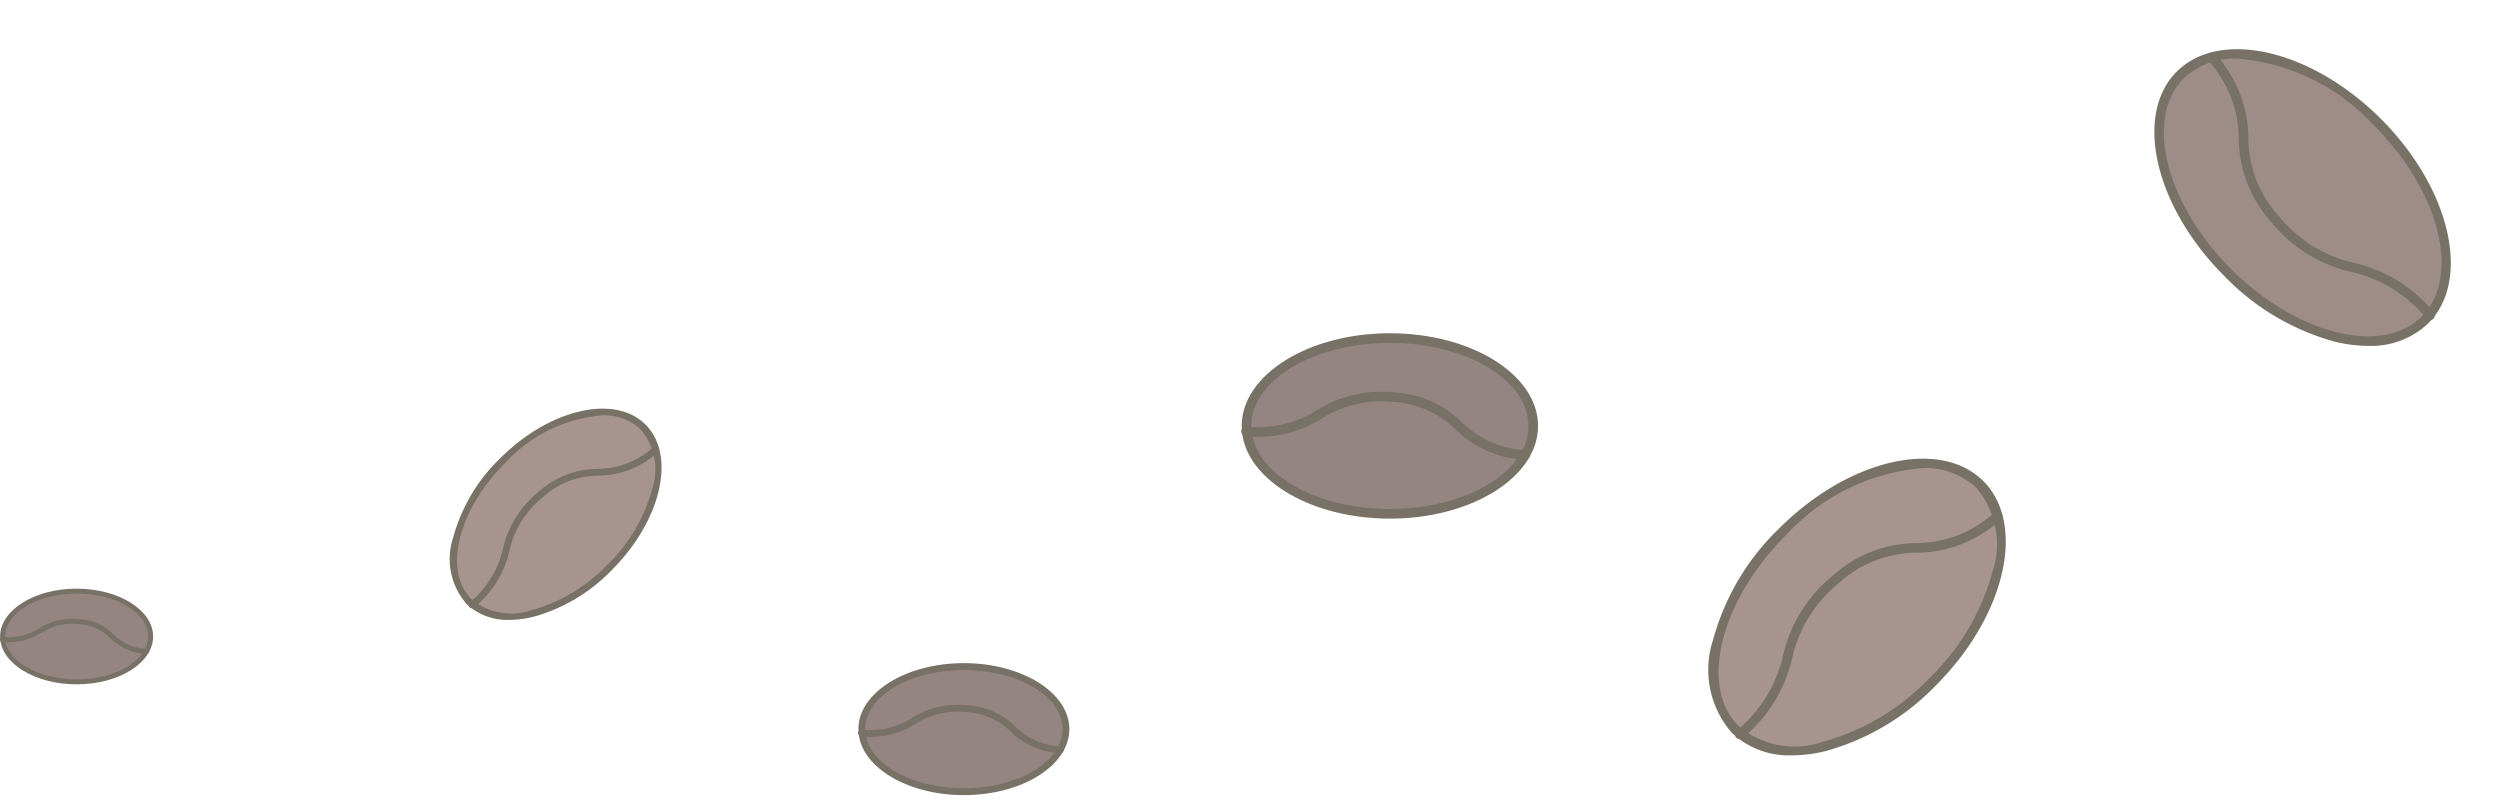 <svg xmlns="http://www.w3.org/2000/svg" width="86.16" height="27.719" viewBox="0 0 86.16 27.719">
    <defs>
        <style>
            .cls-1{opacity:.6}.cls-2{fill:#6d4d42}.cls-3{fill:#1d1300}.cls-4{fill:#4f332f}.cls-5{fill:#5d4038}
        </style>
    </defs>
    <g id="Group_688" data-name="Group 688" transform="translate(-917.61 -770.193)">
        <g id="Group_215" class="cls-1" data-name="Group 215" transform="translate(960.395 770.193)">
            <g id="Group_206" data-name="Group 206" transform="translate(14.43 14.112)">
                <g id="Group_204" data-name="Group 204">
                    <ellipse id="Ellipse_87" cx="5.965" cy="3.656" class="cls-2" data-name="Ellipse 87" rx="5.965" ry="3.656" transform="rotate(-45 10.183 4.218)"/>
                    <g id="Group_203" data-name="Group 203" transform="translate(1.688 1.696)">
                        <path id="Path_215" d="M1188.411 1532.092a2.856 2.856 0 0 1-2.081-.78 3.308 3.308 0 0 1-.637-3.22 8.351 8.351 0 0 1 2.27-3.819c2.391-2.39 5.548-3.123 7.039-1.632s.758 4.648-1.633 7.038a8.345 8.345 0 0 1-3.818 2.27 4.881 4.881 0 0 1-1.14.143zm4.5-9.9a7.185 7.185 0 0 0-4.716 2.317c-2.261 2.261-2.994 5.208-1.633 6.569a2.991 2.991 0 0 0 2.907.548 8.015 8.015 0 0 0 3.661-2.181 8.019 8.019 0 0 0 2.181-3.661 2.994 2.994 0 0 0-.549-2.908 2.545 2.545 0 0 0-1.848-.685z" class="cls-3" data-name="Path 215" transform="translate(-1185.551 -1521.868)"/>
                    </g>
                </g>
                <g id="Group_205" data-name="Group 205" transform="translate(2.575 3.508)">
                    <path id="Path_216" d="M1193.716 1546.069a.166.166 0 0 1-.107-.293 4.643 4.643 0 0 0 1.6-2.585 4.975 4.975 0 0 1 1.7-2.741 4.347 4.347 0 0 1 2.889-1.135 4.021 4.021 0 0 0 2.7-1.057.166.166 0 0 1 .215.253 4.354 4.354 0 0 1-2.889 1.135 4.02 4.02 0 0 0-2.7 1.056 4.636 4.636 0 0 0-1.6 2.585 4.983 4.983 0 0 1-1.7 2.742.168.168 0 0 1-.108.04z" class="cls-3" data-name="Path 216" transform="translate(-1193.55 -1538.218)"/>
                </g>
            </g>
            <g id="Group_210" data-name="Group 210" transform="translate(0 11.485)">
                <g id="Group_208" data-name="Group 208" transform="translate(.009)">
                    <ellipse id="Ellipse_88" cx="4.941" cy="3.028" class="cls-4" data-name="Ellipse 88" rx="4.941" ry="3.028" transform="translate(.166 .166)"/>
                    <g id="Group_207" data-name="Group 207">
                        <path id="Path_217" d="M1247.312 1619.119c-2.816 0-5.107-1.433-5.107-3.194s2.291-3.195 5.107-3.195 5.107 1.433 5.107 3.195-2.291 3.194-5.107 3.194zm0-6.056c-2.633 0-4.775 1.284-4.775 2.862s2.142 2.861 4.775 2.861 4.774-1.283 4.774-2.861-2.142-2.863-4.774-2.863z" class="cls-3" data-name="Path 217" transform="translate(-1242.205 -1612.73)"/>
                    </g>
                </g>
                <g id="Group_209" data-name="Group 209" transform="translate(0 2.017)">
                    <path id="Path_218" d="M1251.9 1633.267h-.014a3.629 3.629 0 0 1-2.373-1.034 3.306 3.306 0 0 0-2.184-.956 3.824 3.824 0 0 0-2.435.573 4.141 4.141 0 0 1-2.62.611.166.166 0 0 1 .028-.332 3.82 3.82 0 0 0 2.435-.573 4.136 4.136 0 0 1 2.619-.611 3.627 3.627 0 0 1 2.373 1.034 3.305 3.305 0 0 0 2.184.955.166.166 0 0 1-.013.332z" class="cls-3" data-name="Path 218" transform="translate(-1242.126 -1630.927)"/>
                </g>
            </g>
            <g id="Group_214" data-name="Group 214" transform="translate(29.768)">
                <g id="Group_212" data-name="Group 212">
                    <ellipse id="Ellipse_89" cx="3.656" cy="5.965" class="cls-5" data-name="Ellipse 89" rx="3.656" ry="5.965" transform="rotate(-45 6.242 2.586)"/>
                    <g id="Group_211" data-name="Group 211" transform="translate(1.696 1.696)">
                        <path id="Path_219" d="M1288.083 1491.334a4.9 4.9 0 0 1-1.14-.143 8.348 8.348 0 0 1-3.819-2.27c-2.391-2.391-3.123-5.549-1.633-7.039s4.648-.758 7.039 1.632c2.39 2.391 3.123 5.549 1.633 7.039a2.853 2.853 0 0 1-2.08.781zm-4.5-9.9a2.545 2.545 0 0 0-1.853.684c-1.36 1.361-.628 4.307 1.633 6.568s5.208 2.994 6.569 1.633.628-4.307-1.634-6.568a7.181 7.181 0 0 0-4.717-2.318z" class="cls-3" data-name="Path 219" transform="translate(-1280.72 -1481.11)"/>
                    </g>
                </g>
                <g id="Group_213" data-name="Group 213" transform="translate(3.508 1.807)">
                    <path id="Path_220" d="M1304.755 1491.34a.164.164 0 0 1-.126-.059 4.64 4.64 0 0 0-2.585-1.6 4.979 4.979 0 0 1-2.742-1.7 4.35 4.35 0 0 1-1.135-2.889 4.021 4.021 0 0 0-1.057-2.7.166.166 0 0 1 .254-.215 4.348 4.348 0 0 1 1.135 2.889 4.018 4.018 0 0 0 1.057 2.7 4.637 4.637 0 0 0 2.584 1.6 4.974 4.974 0 0 1 2.742 1.7.166.166 0 0 1-.127.274z" class="cls-3" data-name="Path 220" transform="translate(-1297.07 -1482.115)"/>
                </g>
            </g>
        </g>
        <g id="Group_216" class="cls-1" data-name="Group 216" transform="translate(931.926 783.07)">
            <g id="Group_206-2" data-name="Group 206">
                <g id="Group_204-2" data-name="Group 204">
                    <ellipse id="Ellipse_87-2" cx="4.248" cy="2.603" class="cls-2" data-name="Ellipse 87" rx="4.248" ry="2.603" transform="rotate(-45 7.251 3.003)"/>
                    <g id="Group_203-2" data-name="Group 203" transform="translate(1.202 1.207)">
                        <path id="Path_215-2" d="M1187.588 1529.148a2.034 2.034 0 0 1-1.481-.555 2.356 2.356 0 0 1-.453-2.293 5.946 5.946 0 0 1 1.616-2.719c1.7-1.7 3.95-2.224 5.012-1.162s.54 3.309-1.163 5.011a5.944 5.944 0 0 1-2.719 1.616 3.47 3.47 0 0 1-.812.102zm3.206-7.05a5.115 5.115 0 0 0-3.358 1.65c-1.61 1.61-2.132 3.708-1.162 4.677a2.13 2.13 0 0 0 2.07.391 5.713 5.713 0 0 0 2.607-1.553 5.71 5.71 0 0 0 1.553-2.607 2.131 2.131 0 0 0-.391-2.07 1.812 1.812 0 0 0-1.319-.486z" class="cls-3" data-name="Path 215" transform="translate(-1185.551 -1521.869)"/>
                    </g>
                </g>
                <g id="Group_205-2" data-name="Group 205" transform="translate(1.833 2.498)">
                    <path id="Path_216-2" d="M1193.669 1543.808a.119.119 0 0 1-.076-.209 3.308 3.308 0 0 0 1.14-1.841 3.541 3.541 0 0 1 1.213-1.952A3.1 3.1 0 0 1 1198 1539a2.865 2.865 0 0 0 1.923-.753.118.118 0 0 1 .153.18 3.1 3.1 0 0 1-2.057.809 2.861 2.861 0 0 0-1.922.752 3.3 3.3 0 0 0-1.14 1.841 3.545 3.545 0 0 1-1.213 1.952.12.12 0 0 1-.075.027z" class="cls-3" data-name="Path 216" transform="translate(-1193.55 -1538.218)"/>
                </g>
            </g>
            <g id="Group_210-2" data-name="Group 210" transform="translate(15.261 9.977)">
                <g id="Group_208-2" data-name="Group 208" transform="translate(.006)">
                    <ellipse id="Ellipse_88-2" cx="3.518" cy="2.156" class="cls-4" data-name="Ellipse 88" rx="3.518" ry="2.156" transform="translate(.118 .118)"/>
                    <g id="Group_207-2" data-name="Group 207">
                        <path id="Path_217-2" d="M1245.841 1617.279c-2.005 0-3.636-1.021-3.636-2.274s1.631-2.275 3.636-2.275 3.636 1.02 3.636 2.275-1.631 2.274-3.636 2.274zm0-4.312c-1.875 0-3.4.914-3.4 2.038s1.525 2.037 3.4 2.037 3.4-.914 3.4-2.037-1.526-2.038-3.4-2.038z" class="cls-3" data-name="Path 217" transform="translate(-1242.205 -1612.73)"/>
                    </g>
                </g>
                <g id="Group_209-2" data-name="Group 209" transform="translate(0 1.436)">
                    <path id="Path_218-2" d="M1249.088 1632.593h-.009a2.583 2.583 0 0 1-1.69-.736 2.353 2.353 0 0 0-1.555-.68 2.718 2.718 0 0 0-1.734.408 2.95 2.95 0 0 1-1.866.435.118.118 0 1 1 .02-.236 2.718 2.718 0 0 0 1.734-.408 2.949 2.949 0 0 1 1.865-.435 2.583 2.583 0 0 1 1.689.736 2.354 2.354 0 0 0 1.555.68.118.118 0 0 1-.01.237z" class="cls-3" data-name="Path 218" transform="translate(-1242.126 -1630.927)"/>
                </g>
            </g>
        </g>
        <g id="Group_217" class="cls-1" data-name="Group 217" transform="translate(917.609 790.48)">
            <g id="Group_210-3" data-name="Group 210">
                <g id="Group_208-3" data-name="Group 208" transform="translate(.005)">
                    <ellipse id="Ellipse_88-3" cx="2.551" cy="1.563" class="cls-4" data-name="Ellipse 88" rx="2.551" ry="1.563" transform="translate(.086 .086)"/>
                    <g id="Group_207-3" data-name="Group 207">
                        <path id="Path_217-3" d="M1244.841 1616.028c-1.454 0-2.636-.74-2.636-1.649s1.183-1.649 2.636-1.649 2.637.74 2.637 1.649-1.178 1.649-2.637 1.649zm0-3.127c-1.359 0-2.465.663-2.465 1.478s1.106 1.477 2.465 1.477 2.465-.663 2.465-1.477-1.106-1.479-2.465-1.479z" class="cls-3" data-name="Path 217" transform="translate(-1242.205 -1612.73)"/>
                    </g>
                </g>
                <g id="Group_209-3" data-name="Group 209" transform="translate(0 1.041)">
                    <path id="Path_218-3" d="M1247.174 1632.135h-.007a1.873 1.873 0 0 1-1.225-.534 1.707 1.707 0 0 0-1.127-.494 1.971 1.971 0 0 0-1.257.3 2.138 2.138 0 0 1-1.353.316.086.086 0 1 1 .015-.171 1.974 1.974 0 0 0 1.257-.3 2.136 2.136 0 0 1 1.352-.316 1.872 1.872 0 0 1 1.225.534 1.7 1.7 0 0 0 1.127.493.086.086 0 0 1-.007.171z" class="cls-3" data-name="Path 218" transform="translate(-1242.126 -1630.927)"/>
                </g>
            </g>
        </g>
    </g>
</svg>
